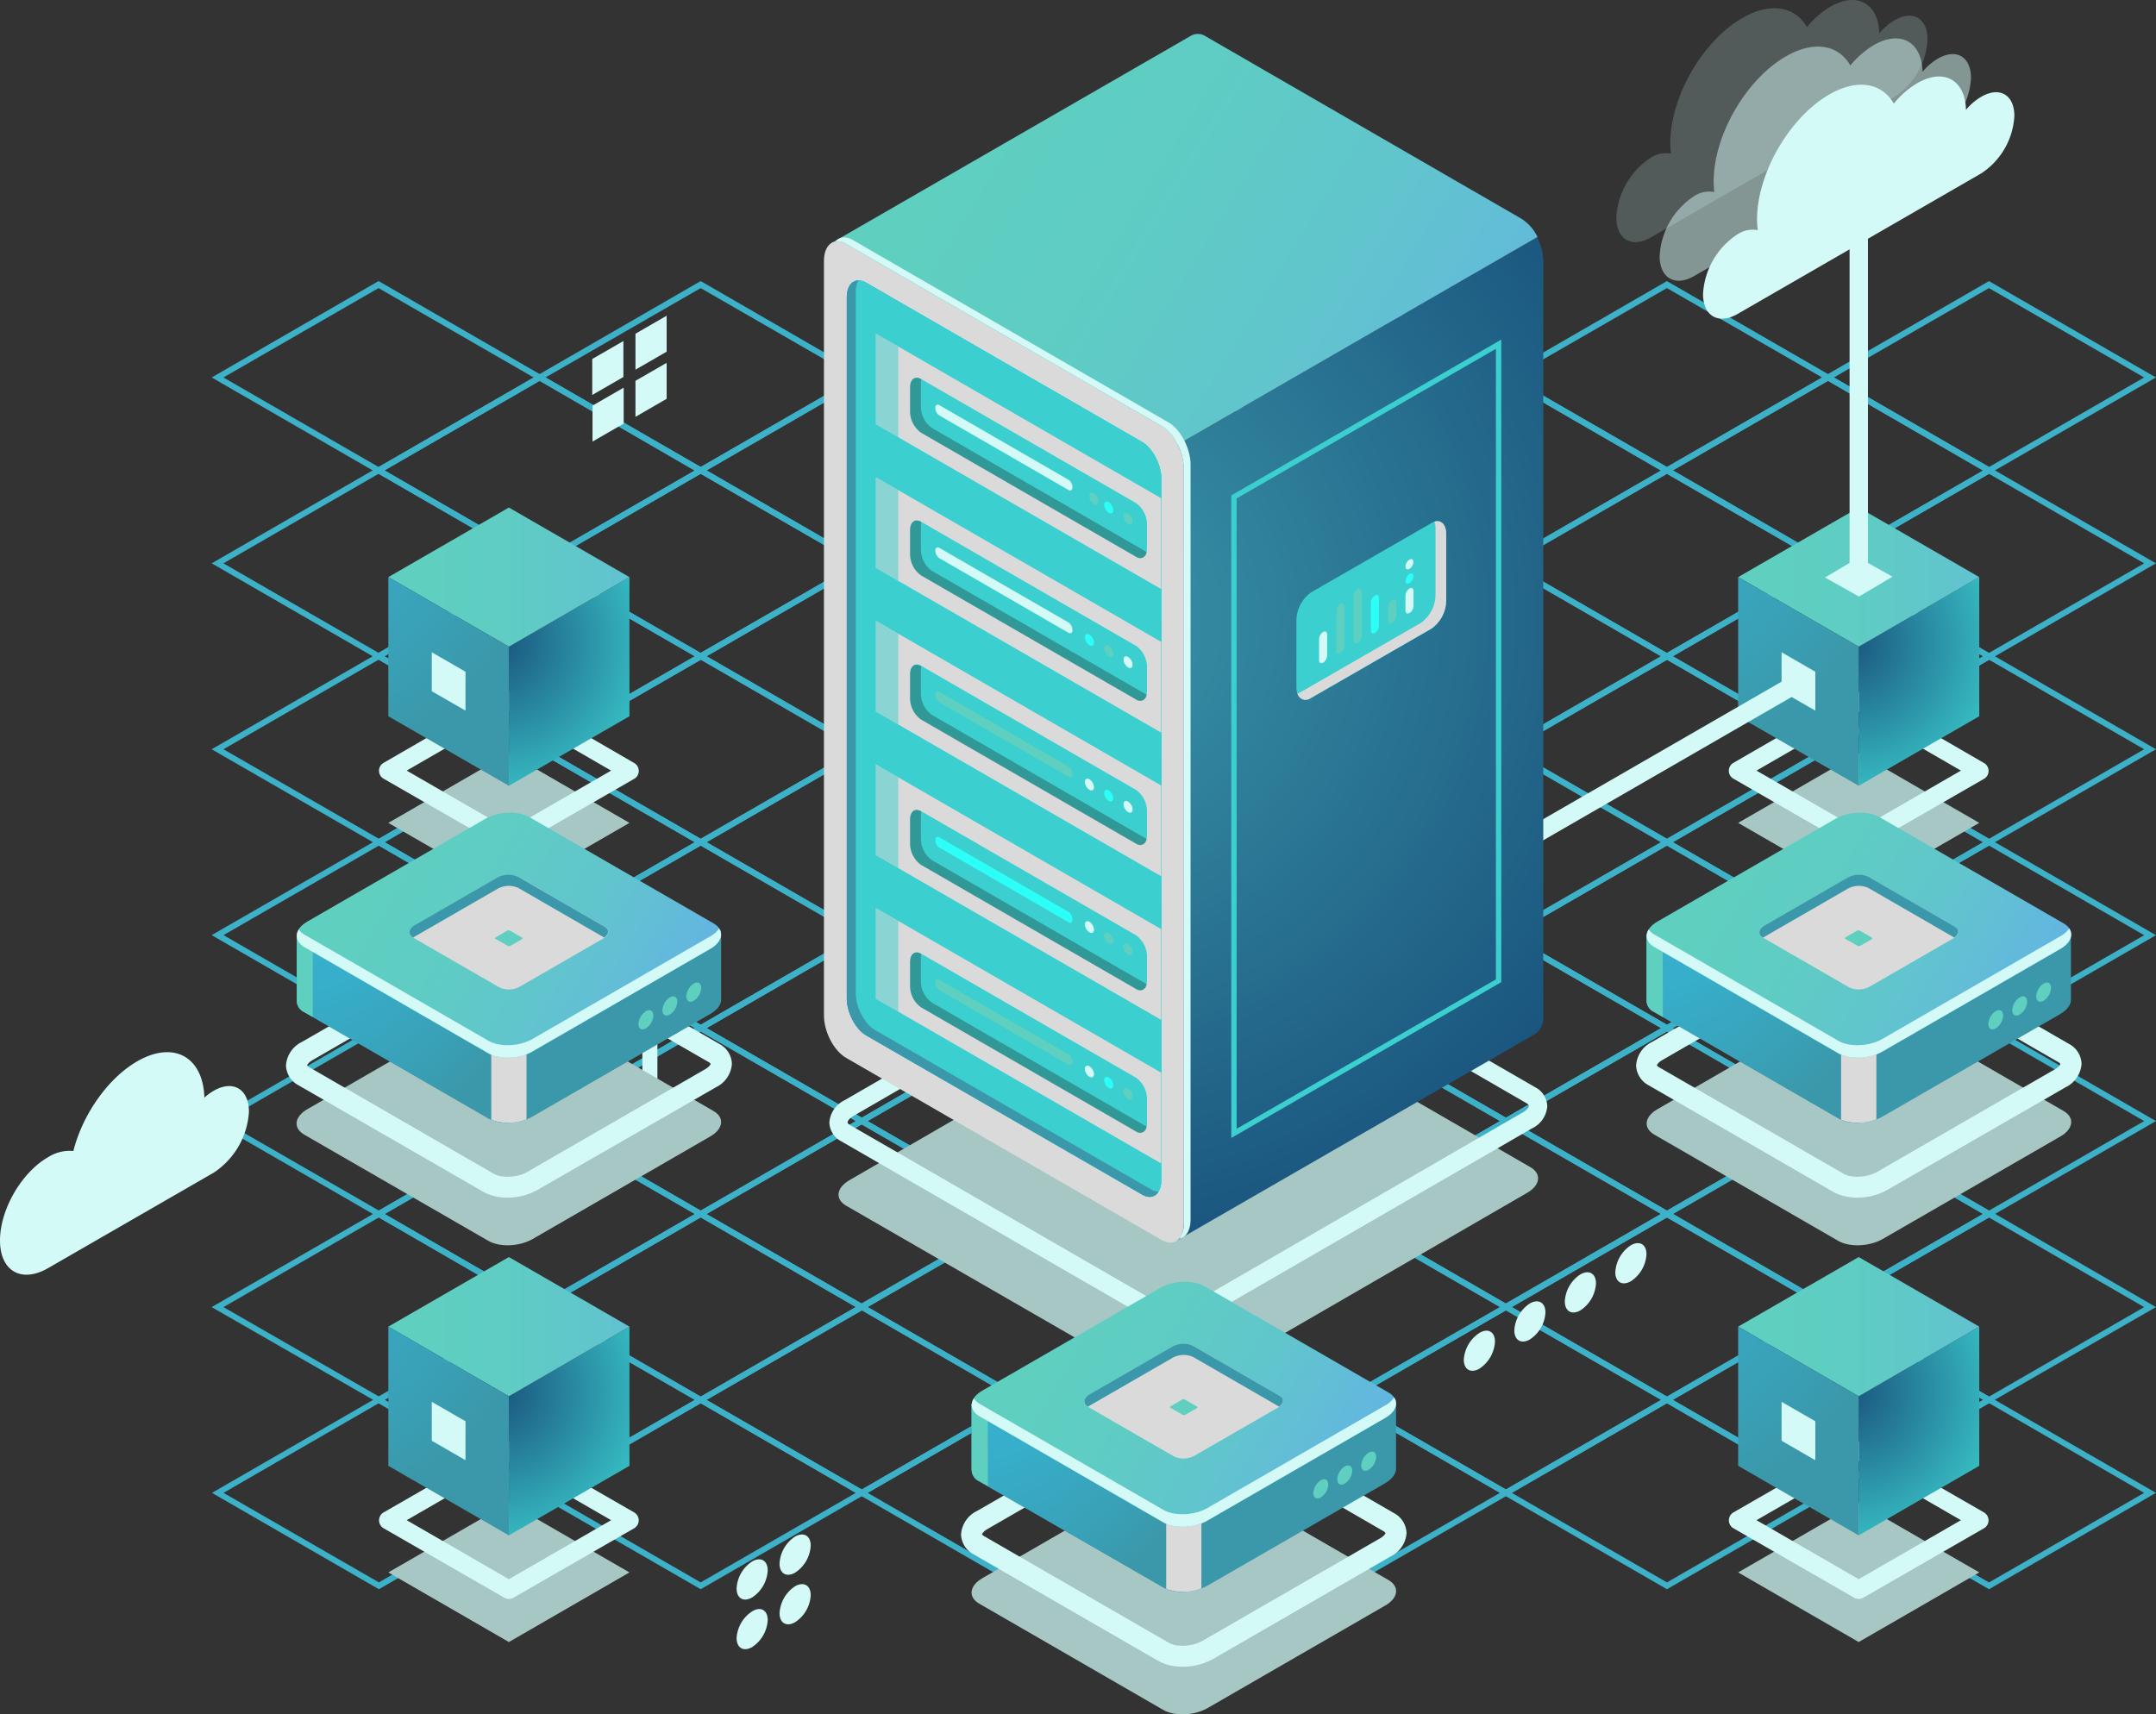<svg xmlns="http://www.w3.org/2000/svg" xmlns:xlink="http://www.w3.org/1999/xlink" viewBox="0 0 404.01 321.34"><rect x="0" y="0" width="404.01" height="321.34" fill="#333333" stroke="none"/><defs><style>.cls-1{fill:#3cb1c8;}.cls-2,.cls-3,.cls-4{fill:#d4faf7;}.cls-3{opacity:0.2;}.cls-27,.cls-4{opacity:0.5;}.cls-5{fill:#a7c7c5;}.cls-6{fill:url(#Áåçûìÿííûé_ãðàäèåíò_14);}.cls-7{fill:url(#Áåçûìÿííûé_ãðàäèåíò_9);}.cls-8{fill:url(#Áåçûìÿííûé_ãðàäèåíò_2);}.cls-9{fill:url(#Áåçûìÿííûé_ãðàäèåíò_14-2);}.cls-10{fill:url(#Áåçûìÿííûé_ãðàäèåíò_9-2);}.cls-11{fill:url(#Áåçûìÿííûé_ãðàäèåíò_2-2);}.cls-12{fill:url(#Áåçûìÿííûé_ãðàäèåíò_14-3);}.cls-13{fill:url(#Áåçûìÿííûé_ãðàäèåíò_9-3);}.cls-14{fill:url(#Áåçûìÿííûé_ãðàäèåíò_2-3);}.cls-15{fill:url(#Áåçûìÿííûé_ãðàäèåíò_14-4);}.cls-16{fill:url(#Áåçûìÿííûé_ãðàäèåíò_9-4);}.cls-17{fill:url(#Áåçûìÿííûé_ãðàäèåíò_2-4);}.cls-18{fill:url(#Áåçûìÿííûé_ãðàäèåíò_12);}.cls-19{fill:url(#Áåçûìÿííûé_ãðàäèåíò_9-5);}.cls-20{fill:#dadada;}.cls-21{fill:url(#Áåçûìÿííûé_ãðàäèåíò_5);}.cls-22,.cls-27{fill:#3ccfcf;}.cls-23{fill:#3b98aa;}.cls-24{fill:#181818;opacity:0.3;}.cls-25{fill:#5fd0bf;}.cls-26{fill:#2cfff8;}.cls-28{fill:url(#Áåçûìÿííûé_ãðàäèåíò_2-5);}.cls-29{fill:url(#Áåçûìÿííûé_ãðàäèåíò_3);}.cls-30{fill:url(#Áåçûìÿííûé_ãðàäèåíò_2-6);}.cls-31{fill:url(#Áåçûìÿííûé_ãðàäèåíò_3-2);}.cls-32{fill:url(#Áåçûìÿííûé_ãðàäèåíò_2-7);}.cls-33{fill:url(#Áåçûìÿííûé_ãðàäèåíò_3-3);}</style><radialGradient id="Áåçûìÿííûé_ãðàäèåíò_14" cx="93.22" cy="260.88" r="33.67" gradientUnits="userSpaceOnUse"><stop offset="0" stop-color="#1a547e"/><stop offset="1" stop-color="#3ccfcf"/></radialGradient><linearGradient id="Áåçûìÿííûé_ãðàäèåíò_9" x1="72.77" y1="248.66" x2="132.35" y2="248.66" gradientUnits="userSpaceOnUse"><stop offset="0" stop-color="#5fd0bf"/><stop offset="0.36" stop-color="#5fcdc3"/><stop offset="0.69" stop-color="#61c4ce"/><stop offset="1" stop-color="#63b6e0"/></linearGradient><radialGradient id="Áåçûìÿííûé_ãðàäèåíò_2" cx="44.82" cy="226.04" r="60.86" gradientUnits="userSpaceOnUse"><stop offset="0" stop-color="#36b2d1"/><stop offset="0.31" stop-color="#37aeca"/><stop offset="0.75" stop-color="#39a1b8"/><stop offset="1" stop-color="#3b98aa"/></radialGradient><radialGradient id="Áåçûìÿííûé_ãðàäèåíò_14-2" cx="346.17" cy="120.39" r="33.67" xlink:href="#Áåçûìÿííûé_ãðàäèåíò_14"/><linearGradient id="Áåçûìÿííûé_ãðàäèåíò_9-2" x1="325.71" y1="108.17" x2="385.29" y2="108.17" xlink:href="#Áåçûìÿííûé_ãðàäèåíò_9"/><radialGradient id="Áåçûìÿííûé_ãðàäèåíò_2-2" cx="297.76" cy="85.54" r="60.86" xlink:href="#Áåçûìÿííûé_ãðàäèåíò_2"/><radialGradient id="Áåçûìÿííûé_ãðàäèåíò_14-3" cx="346.17" cy="260.88" r="33.67" xlink:href="#Áåçûìÿííûé_ãðàäèåíò_14"/><linearGradient id="Áåçûìÿííûé_ãðàäèåíò_9-3" x1="325.71" y1="248.66" x2="385.29" y2="248.66" xlink:href="#Áåçûìÿííûé_ãðàäèåíò_9"/><radialGradient id="Áåçûìÿííûé_ãðàäèåíò_2-3" cx="297.76" cy="226.04" r="60.86" xlink:href="#Áåçûìÿííûé_ãðàäèåíò_2"/><radialGradient id="Áåçûìÿííûé_ãðàäèåíò_14-4" cx="93.22" cy="120.39" r="33.67" xlink:href="#Áåçûìÿííûé_ãðàäèåíò_14"/><linearGradient id="Áåçûìÿííûé_ãðàäèåíò_9-4" x1="72.77" y1="108.17" x2="132.35" y2="108.17" xlink:href="#Áåçûìÿííûé_ãðàäèåíò_9"/><radialGradient id="Áåçûìÿííûé_ãðàäèåíò_2-4" cx="44.82" cy="85.54" r="60.86" xlink:href="#Áåçûìÿííûé_ãðàäèåíò_2"/><radialGradient id="Áåçûìÿííûé_ãðàäèåíò_12" cx="197.74" cy="116" r="121.15" gradientUnits="userSpaceOnUse"><stop offset="0" stop-color="#3b98aa"/><stop offset="1" stop-color="#1a547e"/></radialGradient><linearGradient id="Áåçûìÿííûé_ãðàäèåíò_9-5" x1="159.64" y1="30.06" x2="272.6" y2="98.88" xlink:href="#Áåçûìÿííûé_ãðàäèåíò_9"/><linearGradient id="Áåçûìÿííûé_ãðàäèåíò_5" x1="-143.07" y1="1279.98" x2="-76.68" y2="1264.94" gradientTransform="matrix(0.87, 0.5, 0, 1.15, 280.26, -1276.74)" gradientUnits="userSpaceOnUse"><stop offset="0" stop-color="#1995bb"/><stop offset="1" stop-color="#07fafa"/></linearGradient><radialGradient id="Áåçûìÿííûé_ãðàäèåíò_2-5" cx="184.25" cy="259.7" r="43.62" xlink:href="#Áåçûìÿííûé_ãðàäèåíò_2"/><linearGradient id="Áåçûìÿííûé_ãðàäèåíò_3" x1="192.48" y1="245.71" x2="260.81" y2="286.45" gradientUnits="userSpaceOnUse"><stop offset="0" stop-color="#5fd0bf"/><stop offset="0.3" stop-color="#5fcdc3"/><stop offset="0.58" stop-color="#61c4ce"/><stop offset="0.84" stop-color="#63b6e0"/></linearGradient><radialGradient id="Áåçûìÿííûé_ãðàäèåíò_2-6" cx="310.72" cy="171.78" r="43.62" xlink:href="#Áåçûìÿííûé_ãðàäèåíò_2"/><linearGradient id="Áåçûìÿííûé_ãðàäèåíò_3-2" x1="318.96" y1="157.79" x2="387.29" y2="198.53" xlink:href="#Áåçûìÿííûé_ãðàäèåíò_3"/><radialGradient id="Áåçûìÿííûé_ãðàäèåíò_2-7" cx="57.78" cy="171.78" r="43.62" xlink:href="#Áåçûìÿííûé_ãðàäèåíò_2"/><linearGradient id="Áåçûìÿííûé_ãðàäèåíò_3-3" x1="66.02" y1="157.79" x2="134.35" y2="198.53" xlink:href="#Áåçûìÿííûé_ãðàäèåíò_3"/></defs><title>Asset 1</title><g id="Layer_2" data-name="Layer 2"><g id="Ñëîé_1" data-name="Ñëîé 1"><path class="cls-1" d="M372.72,88.81,341.43,70.75l31.28-18.06.28.16,31,17.9ZM343.65,70.75l29.07,16.78,29.06-16.78L372.71,54Z"/><path class="cls-1" d="M312.36,88.81,281.08,70.75l31.28-18.06,31.29,18.06ZM283.29,70.75l29.07,16.78,29.07-16.78L312.36,54Z"/><path class="cls-1" d="M342.54,106.23l-.28-.16-31-17.9,31.29-18.06,31.28,18.06ZM313.47,88.17,342.54,105l29.07-16.78L342.54,71.39Z"/><path class="cls-1" d="M372.72,123.66l-.28-.16-31-17.91,31.29-18.06.27.16,31,17.9Zm-29.07-18.07,29.07,16.79,29.07-16.79L372.72,88.81Z"/><path class="cls-1" d="M252,88.81l-.28-.16-31-17.9L252,52.69l.27.16,31,17.9ZM222.94,70.75,252,87.53l29.07-16.78L252,54Z"/><path class="cls-1" d="M282.18,106.23,250.9,88.17l31.28-18.06,31.29,18.06ZM253.11,88.17,282.18,105l29.07-16.78L282.18,71.39Z"/><path class="cls-1" d="M312.36,123.66l-.27-.16-31-17.91,31.28-18.06.28.16,31,17.9Zm-29.07-18.07,29.07,16.79,29.07-16.79L312.36,88.81Z"/><path class="cls-1" d="M342.54,141.08l-.28-.16-31-17.9L342.54,105l.27.16,31,17.91ZM313.47,123l29.07,16.78L371.61,123l-29.07-16.79Z"/><path class="cls-1" d="M372.72,158.5l-.28-.16-31-17.9,31.29-18.06L404,140.44Zm-29.07-18.06,29.07,16.78,29.07-16.78-29.07-16.78Z"/><path class="cls-1" d="M191.65,88.81l-.27-.16-31-17.9,31.28-18.07.28.16,31,17.91ZM162.58,70.75l29.07,16.78,29.07-16.78L191.65,54Z"/><path class="cls-1" d="M221.83,106.23l-.28-.16-31-17.9,31.28-18.06.28.16,31,17.9ZM192.76,88.17,221.83,105,250.9,88.17,221.83,71.39Z"/><path class="cls-1" d="M252,123.66l-.28-.16-31-17.91L252,87.53l31.28,18.06Zm-29.07-18.07L252,122.38l29.07-16.79L252,88.81Z"/><path class="cls-1" d="M282.19,141.08,250.9,123,282.18,105l.28.16,31,17.91ZM253.12,123l29.07,16.78L311.25,123l-29.07-16.79Z"/><path class="cls-1" d="M312.36,158.5l-.27-.16-31-17.9,31.28-18.06.28.16,31,17.9Zm-29.07-18.06,29.07,16.78,29.07-16.78-29.07-16.78Z"/><path class="cls-1" d="M342.54,175.92l-.28-.16-31-17.9,31.28-18.06.28.16,31,17.9Zm-29.07-18.06,29.07,16.79,29.07-16.79-29.07-16.78Z"/><path class="cls-1" d="M372.72,193.35l-.28-.16-31-17.9,31.29-18.07.27.16,31,17.91Zm-29.07-18.06,29.07,16.78,29.07-16.78L372.72,158.5Z"/><path class="cls-1" d="M131.3,88.81l-.28-.16-31-17.9L131.3,52.68l.27.16,31,17.91ZM102.23,70.75,131.3,87.53l29.07-16.78L131.3,54Z"/><path class="cls-1" d="M161.48,106.23,130.19,88.17l31.29-18.06.27.16,31,17.9ZM132.41,88.17,161.48,105l29.07-16.78L161.48,71.39Z"/><path class="cls-1" d="M191.65,123.66l-.27-.16-31-17.91,31.28-18.06.28.16,31,17.9Zm-29.07-18.07,29.07,16.79,29.07-16.79L191.65,88.81Z"/><path class="cls-1" d="M221.83,141.08l-.27-.16-31-17.9L221.83,105l.28.16,31,17.91ZM192.76,123l29.07,16.78L250.9,123l-29.07-16.79Z"/><path class="cls-1" d="M252,158.5l-31.29-18.06L252,122.38l31.28,18.06Zm-29.07-18.06L252,157.22l29.07-16.78L252,123.66Z"/><path class="cls-1" d="M282.19,175.92l-.28-.16-31-17.9,31.29-18.06.27.16,31,17.9Zm-29.07-18.06,29.07,16.78,29.07-16.78-29.07-16.78Z"/><path class="cls-1" d="M312.36,193.35l-31.28-18.07,31.28-18.06.28.16,31,17.91Zm-29.07-18.07,29.07,16.79,29.07-16.78L312.36,158.5Z"/><path class="cls-1" d="M342.54,210.77l-.27-.16-31-17.9,31.28-18.06.28.16,31,17.9Zm-29.07-18.06,29.07,16.78,29.07-16.78-29.07-16.79Z"/><path class="cls-1" d="M372.72,228.19l-.28-.16-31-17.9,31.29-18.06.27.16,31,17.9Zm-29.07-18.06,29.07,16.78,29.07-16.78-29.07-16.78Z"/><path class="cls-1" d="M70.94,88.81l-.27-.16-31-17.9L70.94,52.68l.28.16,31,17.91ZM41.87,70.75,70.94,87.53,100,70.75,70.94,54Z"/><path class="cls-1" d="M101.12,106.23l-.27-.16-31-17.9,31.28-18.06.28.16,31,17.9ZM72.05,88.17,101.12,105l29.07-16.78L101.12,71.39Z"/><path class="cls-1" d="M131.3,123.65l-.28-.16-31-17.9L131.3,87.53l31.28,18.06Zm-29.07-18.06,29.07,16.78,29.07-16.78L131.3,88.81Z"/><path class="cls-1" d="M161.48,141.08,130.19,123,161.48,105l.27.16,31,17.91ZM132.41,123l29.07,16.79L190.55,123l-29.07-16.79Z"/><path class="cls-1" d="M191.65,158.5l-.27-.16-31-17.9,31.28-18.06.28.16,31,17.9Zm-29.07-18.06,29.07,16.78,29.07-16.78-29.07-16.78Z"/><path class="cls-1" d="M221.83,175.92l-31.28-18.06,31.28-18.06,31.29,18.06Zm-29.07-18.06,29.07,16.78,29.07-16.78-29.07-16.78Z"/><path class="cls-1" d="M252,193.35l-.28-.16-31-17.91L252,157.22l.27.16,31,17.9Zm-29.07-18.07L252,192.07l29.07-16.79L252,158.5Z"/><path class="cls-1" d="M282.19,210.77l-.28-.16-31-17.9,31.29-18.07,31.28,18.07Zm-29.07-18.06,29.07,16.78,29.07-16.78-29.07-16.79Z"/><path class="cls-1" d="M312.36,228.19l-31.28-18.06,31.28-18.06.28.16,31,17.9Zm-29.07-18.06,29.07,16.78,29.07-16.78-29.07-16.78Z"/><path class="cls-1" d="M342.54,245.62l-.27-.16-31-17.91,31.28-18.06.28.16,31,17.9Zm-29.07-18.07,29.07,16.79,29.07-16.79-29.07-16.78Z"/><path class="cls-1" d="M372.72,263l-.28-.16-31-17.9,31.28-18.07.28.16L404,245ZM343.65,245l29.07,16.78L401.79,245l-29.07-16.79Z"/><path class="cls-1" d="M70.94,123.65l-.27-.16-31-17.9L70.94,87.53l.28.16,31,17.9ZM41.87,105.59l29.07,16.78L100,105.59,70.94,88.81Z"/><path class="cls-1" d="M101.12,141.08l-.27-.16L69.84,123,101.12,105l.28.16,31,17.9ZM72.05,123l29.07,16.79L130.19,123l-29.07-16.78Z"/><path class="cls-1" d="M131.3,158.5l-.28-.16-31-17.9,31.28-18.07,31.28,18.07Zm-29.07-18.06,29.07,16.78,29.07-16.78L131.3,123.65Z"/><path class="cls-1" d="M161.48,175.92l-.28-.16-31-17.9,31.29-18.06.27.16,31,17.9Zm-29.07-18.06,29.07,16.78,29.07-16.78-29.07-16.78Z"/><path class="cls-1" d="M191.66,193.35l-31.29-18.07,31.28-18.06,31.29,18.06Zm-29.07-18.07,29.07,16.79,29.06-16.79L191.65,158.5Z"/><path class="cls-1" d="M221.83,210.77l-31.28-18.06,31.28-18.07.28.16,31,17.91Zm-29.07-18.06,29.07,16.78,29.07-16.78-29.07-16.79Z"/><path class="cls-1" d="M252,228.19l-.28-.16-31-17.9L252,192.07l.28.16,31,17.9Zm-29.07-18.06L252,226.91l29.07-16.78L252,193.35Z"/><path class="cls-1" d="M282.19,245.62l-.28-.16-31-17.91,31.29-18.06,31.28,18.06Zm-29.07-18.07,29.07,16.79,29.07-16.79-29.07-16.78Z"/><path class="cls-1" d="M312.37,263l-.28-.16-31-17.9,31.28-18.07.28.16,31,17.91ZM283.3,245l29.07,16.78L341.44,245l-29.08-16.79Z"/><path class="cls-1" d="M342.54,280.46,311.26,262.4l31.28-18.06.28.16,31,17.9ZM313.47,262.4l29.07,16.78,29.07-16.78-29.07-16.78Z"/><path class="cls-1" d="M372.72,297.88l-.28-.16-31-17.9,31.28-18.06.28.16,31,17.9Zm-29.07-18.06,29.07,16.79,29.07-16.79L372.72,263Z"/><path class="cls-1" d="M71,158.5,39.66,140.44l31.28-18.07.28.17,31,17.9ZM41.88,140.44,71,157.22,100,140.44,70.94,123.65Z"/><path class="cls-1" d="M101.12,175.92l-.27-.16-31-17.9,31.28-18.06.28.16,31,17.9ZM72.05,157.86l29.07,16.78,29.07-16.78-29.07-16.78Z"/><path class="cls-1" d="M131.3,193.35l-.28-.16-31-17.91,31.28-18.06.28.16,31,17.9Zm-29.07-18.07,29.07,16.79,29.07-16.79L131.3,158.5Z"/><path class="cls-1" d="M161.48,210.77l-.28-.16-31-17.9,31.29-18.07,31.28,18.07Zm-29.07-18.06,29.07,16.78,29.07-16.78-29.07-16.79Z"/><path class="cls-1" d="M191.66,228.19l-31.29-18.06,31.29-18.06,31.28,18.06Zm-29.07-18.06,29.07,16.78,29.07-16.78-29.07-16.78Z"/><path class="cls-1" d="M221.83,245.62l-31.28-18.07,31.28-18.06.28.16,31,17.9Zm-29.07-18.07,29.07,16.79,29.07-16.79-29.07-16.78Z"/><path class="cls-1" d="M252,263l-.28-.16-31-17.9L252,226.91l.28.16,31,17.91ZM222.94,245,252,261.76,281.08,245,252,228.19Z"/><path class="cls-1" d="M282.19,280.46l-.28-.16-31-17.9,31.29-18.06.27.16,31,17.9ZM253.12,262.4l29.07,16.78,29.07-16.78-29.07-16.78Z"/><path class="cls-1" d="M312.37,297.88l-.28-.16-31-17.9,31.29-18.06,31.28,18.06ZM283.3,279.82l29.07,16.78,29.07-16.78L312.37,263Z"/><path class="cls-1" d="M71,193.35,39.66,175.28,71,157.22l.27.16,31,17.9ZM41.88,175.28,71,192.07,100,175.28,71,158.5Z"/><path class="cls-1" d="M101.12,210.77l-.27-.16-31-17.9,31.28-18.07.28.16,31,17.91ZM72.05,192.71l29.07,16.78,29.07-16.78-29.07-16.79Z"/><path class="cls-1" d="M131.3,228.19,131,228l-31-17.9,31.28-18.06.28.16,31,17.9Zm-29.07-18.06,29.07,16.78,29.07-16.78L131.3,193.35Z"/><path class="cls-1" d="M161.48,245.61l-31.29-18.06,31.29-18.06,31.28,18.06Zm-29.07-18.06,29.07,16.78,29.07-16.78-29.07-16.78Z"/><path class="cls-1" d="M191.66,263l-.28-.16-31-17.91,31.29-18.06L222.94,245ZM162.59,245l29.07,16.79L220.73,245l-29.07-16.79Z"/><path class="cls-1" d="M221.83,280.46,190.55,262.4l31.28-18.06.28.16,31,17.9ZM192.76,262.4l29.07,16.78L250.9,262.4l-29.07-16.78Z"/><path class="cls-1" d="M252,297.88l-.27-.16-31-17.9L252,261.76l.28.16,31,17.9Zm-29.07-18.06L252,296.6l29.07-16.78L252,263Z"/><path class="cls-1" d="M71,228.19l-.28-.16-31-17.9L71,192.07l.27.16,31,17.9ZM41.88,210.13,71,226.91,100,210.13,71,193.35Z"/><path class="cls-1" d="M101.13,245.61,69.84,227.55l31.28-18.06.28.16,31,17.9ZM72.06,227.55l29.07,16.78,29.06-16.78-29.07-16.78Z"/><path class="cls-1" d="M131.3,263l-.27-.16L100,245l31.28-18.06L162.59,245ZM102.23,245l29.07,16.79L160.37,245,131.3,228.19Z"/><path class="cls-1" d="M161.48,280.46,130.2,262.4l31.28-18.07.28.17,31,17.9ZM132.41,262.4l29.07,16.78,29.07-16.78-29.07-16.79Z"/><path class="cls-1" d="M191.66,297.88l-.28-.16-31-17.9,31.29-18.06,31.28,18.06Zm-29.07-18.06,29.07,16.78,29.07-16.78L191.66,263Z"/><path class="cls-1" d="M71,263l-.28-.16L39.66,245,71,226.91,102.23,245ZM41.88,245,71,261.76,100,245,71,228.19Z"/><path class="cls-1" d="M101.13,280.46l-.28-.16-31-17.9,31.29-18.07.27.17,31,17.9ZM72.06,262.4l29.07,16.78L130.2,262.4l-29.07-16.79Z"/><path class="cls-1" d="M131.3,297.88,100,279.82l31.28-18.06,31.29,18.06Zm-29.07-18.06L131.3,296.6l29.07-16.78L131.3,263Z"/><path class="cls-1" d="M71,297.88l-.28-.16-31-17.9L71,261.76l.28.16,31,17.9ZM41.88,279.82,71,296.6,100,279.82,71,263Z"/><path class="cls-2" d="M40,204.48a10.45,10.45,0,0,0-1.7,1.25c-.24-7.67-5.78-10.73-12.6-6.79-5.55,3.21-10.26,10.07-11.95,16.8A7.55,7.55,0,0,0,9,216.91c-5,2.87-9,9.85-9,15.59s4,8.07,9,5.2l31-17.87a14.71,14.71,0,0,0,6.65-11.51C46.61,204.08,43.63,202.36,40,204.48Z"/><path class="cls-2" d="M280.14,251.48a6.47,6.47,0,0,1-2.92,5.06c-1.61.93-2.92.17-2.92-1.69a6.45,6.45,0,0,1,2.92-5C278.83,248.87,280.14,249.62,280.14,251.48Z"/><path class="cls-2" d="M289.6,246a6.44,6.44,0,0,1-2.92,5.06c-1.61.93-2.91.17-2.91-1.69a6.47,6.47,0,0,1,2.91-5.06C288.3,243.4,289.6,244.16,289.6,246Z"/><path class="cls-2" d="M299.07,240.56a6.45,6.45,0,0,1-2.92,5.05c-1.62.93-2.92.18-2.92-1.68a6.44,6.44,0,0,1,2.92-5.06C297.76,237.94,299.07,238.7,299.07,240.56Z"/><path class="cls-2" d="M308.53,235.09a6.45,6.45,0,0,1-2.92,5.06c-1.61.93-2.92.18-2.92-1.68a6.45,6.45,0,0,1,2.92-5.06C307.22,232.48,308.53,233.23,308.53,235.09Z"/><path class="cls-2" d="M143.86,303.66a6.44,6.44,0,0,1-2.92,5.06c-1.61.93-2.91.17-2.91-1.69a6.44,6.44,0,0,1,2.91-5C142.56,301.05,143.86,301.8,143.86,303.66Z"/><path class="cls-2" d="M151.92,299a6.47,6.47,0,0,1-2.92,5.06c-1.61.93-2.92.17-2.92-1.69a6.45,6.45,0,0,1,2.92-5.05C150.61,296.4,151.92,297.15,151.92,299Z"/><path class="cls-2" d="M143.86,294.36a6.43,6.43,0,0,1-2.92,5.06c-1.61.93-2.91.18-2.91-1.69a6.44,6.44,0,0,1,2.91-5.05C142.56,291.75,143.86,292.5,143.86,294.36Z"/><path class="cls-2" d="M151.92,289.71a6.45,6.45,0,0,1-2.92,5.06c-1.61.93-2.92.18-2.92-1.68A6.45,6.45,0,0,1,149,288C150.61,287.1,151.92,287.85,151.92,289.71Z"/><polygon class="cls-2" points="116.82 70.66 110.98 74.03 110.98 67.29 116.82 63.92 116.82 70.66"/><polygon class="cls-2" points="124.92 65.92 119.08 69.29 119.08 62.55 124.92 59.18 124.92 65.92"/><polygon class="cls-2" points="116.87 79.4 111.03 82.77 111.03 76.03 116.87 72.66 116.87 79.4"/><polygon class="cls-2" points="124.92 74.75 119.08 78.13 119.08 71.38 124.92 68.01 124.92 74.75"/><path class="cls-3" d="M355,3.8a11.21,11.21,0,0,0-2.85,2.45C352,.63,348-1.62,343,1.25a16.6,16.6,0,0,0-4.4,3.83c-2.21-3.87-6.79-4.76-12.1-1.7C319,7.69,313,18.18,313,26.8a16.15,16.15,0,0,0,.14,2,5.07,5.07,0,0,0-3.79.76,14.3,14.3,0,0,0-6.47,11.2c0,4.13,2.9,5.8,6.47,3.74L355,18.16A13.73,13.73,0,0,0,361.2,7.39C361.2,3.42,358.42,1.81,355,3.8Z"/><path class="cls-4" d="M363.12,11a10.88,10.88,0,0,0-2.85,2.45c-.14-5.63-4.17-7.87-9.14-5a16.56,16.56,0,0,0-4.39,3.83c-2.21-3.87-6.79-4.77-12.1-1.7-7.47,4.31-13.52,14.8-13.52,23.42a16,16,0,0,0,.13,2,5.13,5.13,0,0,0-3.79.77A14.29,14.29,0,0,0,311,48c0,4.13,2.89,5.8,6.46,3.74l45.66-26.36a13.76,13.76,0,0,0,6.22-10.77C369.34,10.59,366.55,9,363.12,11Z"/><path class="cls-2" d="M371.26,18.14a11.08,11.08,0,0,0-2.86,2.45c-.13-5.63-4.16-7.87-9.13-5a16.38,16.38,0,0,0-4.39,3.83c-2.22-3.87-6.8-4.77-12.11-1.7-7.47,4.31-13.52,14.8-13.52,23.42a16,16,0,0,0,.14,2,5.13,5.13,0,0,0-3.79.77,14.3,14.3,0,0,0-6.47,11.2c0,4.13,2.9,5.8,6.47,3.74L371.26,32.5a13.77,13.77,0,0,0,6.21-10.77C377.47,17.76,374.69,16.15,371.26,18.14Z"/><path class="cls-2" d="M106.12,219.49a1.48,1.48,0,0,1-.71-.19,1.42,1.42,0,0,1-.7-1.22V200a1.41,1.41,0,0,1,.7-1.22l15.67-9.05a1.42,1.42,0,0,1,1.41,0,1.4,1.4,0,0,1,.7,1.22V209a1.39,1.39,0,0,1-.7,1.22l-15.67,9.05A1.44,1.44,0,0,1,106.12,219.49Zm1.41-18.69v14.83l12.84-7.41V193.39ZM121.78,209h0Z"/><polygon class="cls-5" points="95.36 307.78 72.77 294.73 95.36 281.69 117.95 294.73 95.36 307.78"/><path class="cls-2" d="M95.36,299.7a1.76,1.76,0,0,1-.86-.23l-22.59-13a1.72,1.72,0,0,1,0-3l22.59-13a1.71,1.71,0,0,1,1.72,0l22.59,13a1.72,1.72,0,0,1,0,3l-22.59,13A1.76,1.76,0,0,1,95.36,299.7ZM76.21,284.94,95.36,296l19.16-11.06L95.36,273.88Z"/><polygon class="cls-6" points="117.95 274.75 95.36 287.79 95.36 261.71 117.95 248.66 117.95 274.75"/><polygon class="cls-7" points="95.36 261.71 72.77 248.66 95.36 235.62 117.95 248.66 95.36 261.71"/><polygon class="cls-8" points="95.36 287.79 72.77 274.75 72.77 248.66 95.36 261.71 95.36 287.79"/><polygon class="cls-2" points="87.23 273.7 80.91 270.05 80.91 262.76 87.23 266.4 87.23 273.7"/><polygon class="cls-5" points="348.3 167.28 325.71 154.24 348.3 141.19 370.89 154.24 348.3 167.28"/><path class="cls-2" d="M348.3,159.2a1.68,1.68,0,0,1-.86-.23l-22.59-13a1.71,1.71,0,0,1,0-3l22.59-13.05a1.76,1.76,0,0,1,1.72,0L371.75,143a1.71,1.71,0,0,1,0,3l-22.59,13A1.63,1.63,0,0,1,348.3,159.2Zm-19.15-14.76L348.3,155.5l19.16-11.06L348.3,133.38Z"/><polygon class="cls-9" points="370.89 134.25 348.3 147.29 348.3 121.21 370.89 108.17 370.89 134.25"/><polygon class="cls-10" points="348.3 121.21 325.71 108.17 348.3 95.13 370.89 108.17 348.3 121.21"/><polygon class="cls-11" points="348.3 147.29 325.71 134.25 325.71 108.17 348.3 121.21 348.3 147.29"/><polygon class="cls-2" points="340.17 133.2 333.85 129.56 333.85 122.26 340.17 125.91 340.17 133.2"/><polygon class="cls-2" points="341.99 108.24 348.26 104.52 354.62 108.09 348.35 111.82 341.99 108.24"/><polygon class="cls-5" points="348.3 307.78 325.71 294.73 348.3 281.69 370.89 294.73 348.3 307.78"/><path class="cls-2" d="M348.3,299.7a1.79,1.79,0,0,1-.86-.23l-22.59-13a1.72,1.72,0,0,1,0-3l22.59-13a1.71,1.71,0,0,1,1.72,0l22.59,13a1.72,1.72,0,0,1,0,3l-22.59,13A1.73,1.73,0,0,1,348.3,299.7Zm-19.15-14.76L348.3,296l19.16-11.06L348.3,273.88Z"/><polygon class="cls-12" points="370.89 274.75 348.3 287.79 348.3 261.71 370.89 248.66 370.89 274.75"/><polygon class="cls-13" points="348.3 261.71 325.71 248.66 348.3 235.62 370.89 248.66 348.3 261.71"/><polygon class="cls-14" points="348.3 287.79 325.71 274.75 325.71 248.66 348.3 261.71 348.3 287.79"/><polygon class="cls-2" points="340.17 273.7 333.85 270.05 333.85 262.76 340.17 266.4 340.17 273.7"/><polygon class="cls-5" points="95.36 167.28 72.77 154.24 95.36 141.19 117.95 154.24 95.36 167.28"/><path class="cls-2" d="M95.36,159.2a1.66,1.66,0,0,1-.86-.23l-22.59-13a1.71,1.71,0,0,1,0-3L94.5,129.91a1.76,1.76,0,0,1,1.72,0L118.81,143a1.71,1.71,0,0,1,0,3L96.22,159A1.66,1.66,0,0,1,95.36,159.2ZM76.21,144.44,95.36,155.5l19.16-11.06L95.36,133.38Z"/><polygon class="cls-15" points="117.95 134.25 95.36 147.29 95.36 121.21 117.95 108.17 117.95 134.25"/><polygon class="cls-16" points="95.36 121.21 72.77 108.17 95.36 95.13 117.95 108.17 95.36 121.21"/><polygon class="cls-17" points="95.36 147.29 72.77 134.25 72.77 108.17 95.36 121.21 95.36 147.29"/><polygon class="cls-2" points="87.23 133.2 80.91 129.56 80.91 122.26 87.23 125.91 87.23 133.2"/><rect class="cls-2" x="265.91" y="145.34" width="75.86" height="3.43" transform="translate(-32.82 171.57) rotate(-29.99)"/><path class="cls-5" d="M216.5,259.4,158.57,226c-2.13-1.22-1.86-3.36.59-4.78l61.41-35.54c2.45-1.42,6.16-1.57,8.28-.35l57.94,33.45c2.12,1.23,1.85,3.37-.6,4.79l-61.41,35.54C222.33,260.48,218.62,260.63,216.5,259.4Z"/><path class="cls-2" d="M220.11,248.41a9,9,0,0,1-4.47-1l-57.93-33.45a4.16,4.16,0,0,1-2.3-3.56,5.06,5.06,0,0,1,2.89-4.19l61.41-35.55c3-1.71,7.36-1.86,10-.34l57.93,33.45a4.16,4.16,0,0,1,2.3,3.56,5,5,0,0,1-2.89,4.19L225.65,247A11.39,11.39,0,0,1,220.11,248.41Zm-2.75-4c1.59.92,4.66.76,6.57-.35l61.4-35.54c.86-.5,1.17-1,1.17-1.22s-.18-.36-.57-.59L228,173.24c-1.59-.92-4.66-.75-6.57.35L160,209.13c-.86.5-1.17,1-1.17,1.22s.18.36.57.59Z"/><path class="cls-18" d="M220.68,83.34s-31.81,3-51,4.5l50.81,144.71,67.21-38.76,0,0,.12-.07h0a3.74,3.74,0,0,0,1.37-3.32V48.93a10.21,10.21,0,0,0-1.16-4.51Z"/><path class="cls-19" d="M285.1,41,226,6.85a2.68,2.68,0,0,0-2.69-.23h0L155.82,45.55,159,57.32l16.92,48.18,3.19,1.84,109-62.93A8.35,8.35,0,0,0,285.1,41Z"/><path class="cls-20" d="M217.67,232.42l-59.11-34.13c-2.3-1.32-4.16-4.88-4.16-7.95V48.9c0-3.07,1.86-4.48,4.16-3.15l59.11,34.13c2.3,1.32,4.16,4.88,4.16,8V229.27C221.83,232.34,220,233.75,217.67,232.42Z"/><path class="cls-2" d="M218.94,79.16,159.83,45c-1.33-.77-2.51-.62-3.27.24a3.09,3.09,0,0,1,2,.47l59.11,34.13c2.3,1.32,4.16,4.88,4.16,8V229.27a4.3,4.3,0,0,1-.89,2.91c1.29-.2,2.16-1.52,2.16-3.62V87.12C223.1,84.05,221.24,80.49,218.94,79.16Z"/><path class="cls-21" d="M214,223.9l-51.67-29.83c-2-1.16-3.64-4.27-3.64-6.95V55.76c0-2.68,1.63-3.91,3.64-2.75L214,82.84c2,1.16,3.64,4.27,3.64,7V221.15C217.59,223.83,216,225.07,214,223.9Z"/><path class="cls-21" d="M214,223.9l-51.67-29.83c-2-1.16-3.64-4.27-3.64-6.95V55.76c0-2.68,1.63-3.91,3.64-2.75L214,82.84c2,1.16,3.64,4.27,3.64,7V221.15C217.59,223.83,216,225.07,214,223.9Z"/><path class="cls-22" d="M214,223.9l-51.67-29.83c-2-1.16-3.64-4.27-3.64-6.95V55.76c0-2.68,1.63-3.91,3.64-2.75L214,82.84c2,1.16,3.64,4.27,3.64,7V221.15C217.59,223.83,216,225.07,214,223.9Z"/><path class="cls-23" d="M215.64,222.91,164,193.08c-2-1.16-3.64-4.27-3.64-7V54.76a4.19,4.19,0,0,1,.52-2.19c-1.3,0-2.21,1.18-2.21,3.19V187.12c0,2.68,1.63,5.79,3.64,6.95L214,223.9c1.33.77,2.48.49,3.12-.55A3.05,3.05,0,0,1,215.64,222.91Z"/><path class="cls-22" d="M214,163.59l-19.2-11.08-30.63,17.68,53.47,30.87V170.55C217.59,167.87,216,164.75,214,163.59Z"/><path class="cls-22" d="M214,136.68l-19.2-11.09-30.63,17.68,53.47,30.88V143.63C217.59,141,216,137.84,214,136.68Z"/><path class="cls-22" d="M214,109.76l-19.2-11.09-30.63,17.68,53.47,30.88V116.71C217.59,114,216,110.92,214,109.76Z"/><path class="cls-22" d="M214,82.84l-19.2-11.09L164.12,89.44l53.47,30.87V89.79C217.59,87.11,216,84,214,82.84Z"/><path class="cls-22" d="M214,82.84,171.43,58.29l-7.31,4.23,53.47,30.87v-3.6C217.59,87.11,216,84,214,82.84Z"/><polygon class="cls-20" points="217.59 93.39 164.12 62.52 164.12 79.53 217.59 110.41 217.59 93.39"/><polygon class="cls-20" points="217.59 120.31 164.12 89.44 164.12 106.45 217.59 137.32 217.59 120.31"/><polygon class="cls-20" points="217.59 147.23 164.12 116.35 164.12 133.37 217.59 164.24 217.59 147.23"/><polygon class="cls-20" points="217.59 174.15 164.12 143.27 164.12 160.29 217.59 191.16 217.59 174.15"/><polygon class="cls-20" points="217.59 201.06 164.12 170.19 164.12 187.2 217.59 218.08 217.59 201.06"/><path class="cls-22" d="M212.87,104.34,172.6,81.09a4.93,4.93,0,0,1-2.06-3.94V72.6c0-1.52.92-2.22,2.06-1.56l40.27,23.25a4.93,4.93,0,0,1,2.06,3.94v4.56C214.93,104.3,214,105,212.87,104.34Z"/><path class="cls-24" d="M174.63,80.22a4.93,4.93,0,0,1-2.06-3.94V71.72a2.63,2.63,0,0,1,.08-.65l-.05,0c-1.14-.66-2.06,0-2.06,1.56v4.55a4.93,4.93,0,0,0,2.06,3.94l40.27,23.25a1.24,1.24,0,0,0,2-.9Z"/><path class="cls-2" d="M200.23,91.85,176,77.86a1.74,1.74,0,0,1-.73-1.38h0c0-.54.33-.78.73-.55l24.23,14a1.74,1.74,0,0,1,.73,1.39h0C201,91.84,200.63,92.08,200.23,91.85Z"/><path class="cls-22" d="M212.87,131.09,172.6,107.84a4.93,4.93,0,0,1-2.06-3.93V99.35c0-1.52.92-2.21,2.06-1.56l40.27,23.26a4.9,4.9,0,0,1,2.06,3.93v4.56C214.93,131.05,214,131.75,212.87,131.09Z"/><path class="cls-24" d="M174.63,107a4.93,4.93,0,0,1-2.06-3.94V98.48a2.65,2.65,0,0,1,.08-.66l-.05,0c-1.14-.65-2.06,0-2.06,1.56v4.56a4.93,4.93,0,0,0,2.06,3.93l40.27,23.25a1.24,1.24,0,0,0,2-.9Z"/><path class="cls-2" d="M200.23,118.61l-24.23-14a1.74,1.74,0,0,1-.73-1.38h0c0-.54.33-.78.73-.55l24.23,14a1.74,1.74,0,0,1,.73,1.39h0C201,118.59,200.63,118.84,200.23,118.61Z"/><path class="cls-22" d="M212.87,158.1,172.6,134.84a4.93,4.93,0,0,1-2.06-3.93v-4.56c0-1.52.92-2.21,2.06-1.56l40.27,23.26a4.92,4.92,0,0,1,2.06,3.93v4.56C214.93,158.05,214,158.75,212.87,158.1Z"/><path class="cls-24" d="M174.63,134a4.93,4.93,0,0,1-2.06-3.94v-4.55a2.71,2.71,0,0,1,.08-.66l-.05,0c-1.14-.65-2.06,0-2.06,1.56v4.56a4.93,4.93,0,0,0,2.06,3.93l40.27,23.25a1.24,1.24,0,0,0,2-.9Z"/><path class="cls-25" d="M200.23,145.61l-24.23-14a1.74,1.74,0,0,1-.73-1.38h0c0-.53.33-.78.73-.55l24.23,14a1.74,1.74,0,0,1,.73,1.38h0C201,145.59,200.63,145.84,200.23,145.61Z"/><path class="cls-22" d="M212.87,185.35,172.6,162.09a4.93,4.93,0,0,1-2.06-3.93V153.6c0-1.52.92-2.21,2.06-1.56l40.27,23.26a4.93,4.93,0,0,1,2.06,3.93v4.56C214.93,185.31,214,186,212.87,185.35Z"/><path class="cls-24" d="M174.63,161.22a4.93,4.93,0,0,1-2.06-3.94v-4.55a2.71,2.71,0,0,1,.08-.66l-.05,0c-1.14-.65-2.06,0-2.06,1.56v4.56a4.93,4.93,0,0,0,2.06,3.93l40.27,23.26a1.24,1.24,0,0,0,2-.91Z"/><path class="cls-26" d="M200.23,172.86l-24.23-14a1.74,1.74,0,0,1-.73-1.38h0c0-.53.33-.78.73-.55l24.23,14a1.74,1.74,0,0,1,.73,1.38h0C201,172.84,200.63,173.09,200.23,172.86Z"/><path class="cls-22" d="M212.87,212.06,172.6,188.8a4.92,4.92,0,0,1-2.06-3.93v-4.56c0-1.51.92-2.21,2.06-1.56L212.87,202a4.93,4.93,0,0,1,2.06,3.93v4.56C214.93,212,214,212.71,212.87,212.06Z"/><path class="cls-24" d="M174.63,187.93a4.93,4.93,0,0,1-2.06-3.93v-4.56a2.71,2.71,0,0,1,.08-.66l-.05,0c-1.14-.65-2.06,0-2.06,1.56v4.56a4.92,4.92,0,0,0,2.06,3.93l40.27,23.26a1.24,1.24,0,0,0,2-.91Z"/><path class="cls-25" d="M200.23,199.57l-24.23-14a1.74,1.74,0,0,1-.73-1.38h0c0-.53.33-.78.73-.55l24.23,14A1.74,1.74,0,0,1,201,199h0C201,199.55,200.63,199.8,200.23,199.57Z"/><polygon class="cls-27" points="164.12 62.52 168.33 64.95 168.33 81.96 164.12 79.53 164.12 62.52"/><polygon class="cls-27" points="164.12 89.44 168.33 91.87 168.33 108.88 164.12 106.45 164.12 89.44"/><polygon class="cls-27" points="164.12 116.35 168.33 118.78 168.33 135.8 164.12 133.37 164.12 116.35"/><polygon class="cls-27" points="164.12 143.27 168.33 145.7 168.33 162.72 164.12 160.29 164.12 143.27"/><polygon class="cls-27" points="164.12 170.19 168.33 172.62 168.33 189.63 164.12 187.2 164.12 170.19"/><ellipse class="cls-25" cx="204.16" cy="93.04" rx="0.7" ry="1.21" transform="matrix(0.87, -0.5, 0.5, 0.87, -19.17, 114.56)"/><path class="cls-26" d="M208.62,95.62c0,.54-.38.76-.85.49a1.87,1.87,0,0,1-.85-1.47c0-.55.38-.77.85-.5A1.91,1.91,0,0,1,208.62,95.62Z"/><path class="cls-25" d="M212.24,97.71c0,.54-.38.76-.85.49a1.89,1.89,0,0,1-.86-1.48c0-.54.39-.76.86-.49A1.88,1.88,0,0,1,212.24,97.71Z"/><path class="cls-26" d="M205,120.44c0,.54-.38.76-.85.49a1.89,1.89,0,0,1-.86-1.48c0-.54.39-.76.86-.49A1.88,1.88,0,0,1,205,120.44Z"/><path class="cls-25" d="M208.62,122.52c0,.55-.38.77-.85.5a1.89,1.89,0,0,1-.85-1.48c0-.54.38-.76.85-.49A1.87,1.87,0,0,1,208.62,122.52Z"/><path class="cls-2" d="M212.24,124.61c0,.55-.38.77-.85.49a1.89,1.89,0,0,1-.86-1.47c0-.55.39-.77.86-.49A1.87,1.87,0,0,1,212.24,124.61Z"/><path class="cls-2" d="M205,147.55c0,.54-.38.76-.85.49a1.89,1.89,0,0,1-.86-1.48c0-.54.39-.76.86-.49A1.88,1.88,0,0,1,205,147.55Z"/><path class="cls-26" d="M208.62,149.63c0,.55-.38.77-.85.5a1.91,1.91,0,0,1-.85-1.48c0-.55.38-.77.85-.49A1.87,1.87,0,0,1,208.62,149.63Z"/><path class="cls-2" d="M212.24,151.72c0,.54-.38.76-.85.49a1.89,1.89,0,0,1-.86-1.47c0-.55.39-.77.86-.5A1.89,1.89,0,0,1,212.24,151.72Z"/><path class="cls-2" d="M205,174.26c0,.54-.38.76-.85.49a1.89,1.89,0,0,1-.86-1.48c0-.54.39-.76.86-.49A1.89,1.89,0,0,1,205,174.26Z"/><path class="cls-25" d="M208.62,176.35c0,.54-.38.76-.85.49a1.88,1.88,0,0,1-.85-1.48c0-.54.38-.76.85-.49A1.88,1.88,0,0,1,208.62,176.35Z"/><path class="cls-25" d="M212.24,178.43c0,.55-.38.77-.85.49a1.89,1.89,0,0,1-.86-1.47c0-.55.39-.77.86-.49A1.87,1.87,0,0,1,212.24,178.43Z"/><path class="cls-2" d="M205,201.34c0,.54-.38.76-.85.49a1.89,1.89,0,0,1-.86-1.48c0-.54.39-.76.86-.49A1.88,1.88,0,0,1,205,201.34Z"/><path class="cls-26" d="M208.62,203.42c0,.55-.38.77-.85.5a1.91,1.91,0,0,1-.85-1.48c0-.55.38-.77.85-.49A1.87,1.87,0,0,1,208.62,203.42Z"/><path class="cls-25" d="M212.24,205.51c0,.54-.38.76-.85.49a1.89,1.89,0,0,1-.86-1.47c0-.55.39-.77.86-.5A1.91,1.91,0,0,1,212.24,205.51Z"/><path class="cls-22" d="M230.73,213.3V92.86l.25-.15,50.34-29.06V184.1l-.25.14Zm1-119.87V211.57l48.59-28V65.38Z"/><path class="cls-22" d="M268.24,117.84l-22.57,13c-1.51.88-2.74-.05-2.74-2.07V116.29a6.59,6.59,0,0,1,2.74-5.25l22.57-13c1.52-.88,2.75,0,2.75,2.07V112.6A6.55,6.55,0,0,1,268.24,117.84Z"/><path class="cls-20" d="M268.79,97.77A3.59,3.59,0,0,1,269,99v12.52a6.55,6.55,0,0,1-2.75,5.24l-22.57,13a2.36,2.36,0,0,1-.55.24,1.59,1.59,0,0,0,2.54.82l22.57-13A6.55,6.55,0,0,0,271,112.6V100.08C271,98.31,270.05,97.38,268.79,97.77Z"/><path class="cls-2" d="M264.12,110.31c.42-.24.76,0,.76.43v2.85a1.66,1.66,0,0,1-.76,1.31c-.42.24-.75,0-.75-.43v-2.85A1.65,1.65,0,0,1,264.12,110.31Z"/><path class="cls-25" d="M260.88,112.53c.42-.24.76,0,.76.44v2.49a1.66,1.66,0,0,1-.76,1.31c-.41.24-.75,0-.75-.43v-2.5A1.69,1.69,0,0,1,260.88,112.53Z"/><path class="cls-26" d="M257.65,111.62c.41-.24.75-.05.75.44v5.27a1.69,1.69,0,0,1-.75,1.31c-.42.24-.76,0-.76-.43v-5.28A1.67,1.67,0,0,1,257.65,111.62Z"/><path class="cls-25" d="M254.41,110.45c.42-.24.75,0,.75.43v8.32a1.66,1.66,0,0,1-.75,1.31c-.42.24-.76,0-.76-.44v-8.31A1.66,1.66,0,0,1,254.41,110.45Z"/><path class="cls-25" d="M251.17,113.19c.42-.24.76,0,.76.44v7.44a1.67,1.67,0,0,1-.76,1.31c-.42.24-.75.05-.75-.44V114.5A1.66,1.66,0,0,1,251.17,113.19Z"/><path class="cls-2" d="M247.93,118.46c.42-.24.76,0,.76.44v4a1.67,1.67,0,0,1-.76,1.31c-.41.24-.75,0-.75-.44v-4A1.69,1.69,0,0,1,247.93,118.46Z"/><path class="cls-26" d="M263.38,108.87c0,.47.33.66.74.43a1.66,1.66,0,0,0,.74-1.29c0-.47-.33-.67-.74-.43A1.64,1.64,0,0,0,263.38,108.87Z"/><ellipse class="cls-2" cx="264.12" cy="105.76" rx="1.05" ry="0.61" transform="translate(40.46 281.61) rotate(-60)"/><rect class="cls-2" x="346.59" y="41.54" width="3.44" height="66.63"/><path class="cls-5" d="M218,320.51l-34.51-19.93c-2.12-1.22-1.85-3.36.6-4.77l33.32-19.24c2.45-1.41,6.15-1.56,8.26-.34l34.52,19.93c2.11,1.22,1.85,3.36-.6,4.77l-33.32,19.24C223.81,321.58,220.11,321.73,218,320.51Z"/><path class="cls-2" d="M221.6,312.4a9.19,9.19,0,0,1-4.58-1.1h0L182.5,291.38a4.41,4.41,0,0,1-2.41-3.77,5.28,5.28,0,0,1,3-4.4L216.42,264c3.08-1.78,7.48-1.93,10.22-.34l34.52,19.92a4.41,4.41,0,0,1,2.41,3.77,5.28,5.28,0,0,1-3,4.4L227.24,311A11.57,11.57,0,0,1,221.6,312.4ZM219,307.91c1.53.88,4.47.72,6.31-.34l33.32-19.24c.84-.49,1-.93,1-1a1.56,1.56,0,0,0-.45-.37L224.68,267c-1.52-.87-4.46-.72-6.3.35l-33.32,19.24c-.84.48-1,.92-1.05,1a1.4,1.4,0,0,0,.45.37L219,307.91Z"/><path class="cls-23" d="M261.6,275.11h0v-11.9l-26.71,0-9.23-5.33c-2.11-1.22-5.81-1.07-8.26.34l-8.61,5-26.73,0v12.25a2.4,2.4,0,0,0,1.42,2.21L218,297.55c2.12,1.22,5.82,1.07,8.27-.34L259.58,278C261,277.15,261.67,276.1,261.6,275.11Z"/><path class="cls-28" d="M221.83,257a9.6,9.6,0,0,0-4.43,1.16l-8.61,5-26.73,0v12.25a2.4,2.4,0,0,0,1.42,2.21L218,297.55a7.54,7.54,0,0,0,3.84.82Z"/><path class="cls-25" d="M185.09,263.16h-3v12.25a2.4,2.4,0,0,0,1.42,2.21l1.61.93Z"/><path class="cls-20" d="M218.53,297.81a9.39,9.39,0,0,0,6.6-.08v-13.9h-6.6Z"/><path class="cls-29" d="M218,285.35l-34.51-19.93c-2.12-1.22-1.85-3.36.6-4.77l33.32-19.24c2.45-1.41,6.15-1.57,8.26-.34L260.18,261c2.11,1.22,1.85,3.36-.6,4.77L226.26,285C223.81,286.41,220.11,286.57,218,285.35Z"/><path class="cls-2" d="M259.58,263.42l-33.32,19.24c-2.45,1.41-6.15,1.56-8.27.34l-34.51-19.92a3.25,3.25,0,0,1-1-.94c-.73,1.17-.4,2.44,1,3.28L218,285.35c2.12,1.22,5.82,1.06,8.27-.35l33.32-19.24c1.9-1.09,2.48-2.63,1.65-3.83A4.59,4.59,0,0,1,259.58,263.42Z"/><path class="cls-25" d="M248.9,278.26a3.06,3.06,0,0,1-1.39,2.41c-.77.45-1.4.08-1.4-.8a3.1,3.1,0,0,1,1.4-2.42C248.28,277,248.9,277.37,248.9,278.26Z"/><path class="cls-25" d="M253.39,275.67a3.07,3.07,0,0,1-1.4,2.41c-.77.45-1.39.09-1.39-.8a3.09,3.09,0,0,1,1.39-2.42C252.76,274.42,253.39,274.78,253.39,275.67Z"/><path class="cls-25" d="M257.87,273.08a3.06,3.06,0,0,1-1.39,2.41c-.77.45-1.4.09-1.4-.8a3.1,3.1,0,0,1,1.4-2.42C257.25,271.83,257.87,272.19,257.87,273.08Z"/><path class="cls-20" d="M220,273l-16.15-9.32c-1-.57-.87-1.57.27-2.24l15.6-9a4.29,4.29,0,0,1,3.86-.16l16.15,9.33c1,.57.87,1.57-.27,2.23l-15.6,9A4.29,4.29,0,0,1,220,273Z"/><path class="cls-25" d="M221.58,265.18l-2.23-1.29c-.14-.07-.12-.21,0-.3l2.15-1.25a.61.61,0,0,1,.54,0l2.23,1.29c.14.08.12.22,0,.31l-2.15,1.24A.61.61,0,0,1,221.58,265.18Z"/><path class="cls-23" d="M203.89,263.67l0,0,.23-.16,15.6-9a4.29,4.29,0,0,1,3.86-.16l16.11,9.3c.91-.66,1-1.55,0-2.07l-16.15-9.33a4.29,4.29,0,0,0-3.86.16l-15.6,9C203,262.1,202.89,263.1,203.89,263.67Z"/><path class="cls-5" d="M344.47,232.59,310,212.67c-2.12-1.23-1.86-3.36.59-4.77l33.32-19.24c2.45-1.42,6.15-1.57,8.27-.35l34.51,19.93c2.12,1.22,1.85,3.36-.59,4.77l-33.33,19.24C350.29,233.66,346.59,233.81,344.47,232.59Z"/><path class="cls-2" d="M348.08,224.48a9.22,9.22,0,0,1-4.59-1.1h0L309,203.46a4.38,4.38,0,0,1-2.41-3.77,5.29,5.29,0,0,1,3-4.4l33.32-19.24c3.09-1.78,7.48-1.93,10.23-.34l34.51,19.93a4.38,4.38,0,0,1,2.41,3.77,5.28,5.28,0,0,1-3,4.39L353.71,223A11.4,11.4,0,0,1,348.08,224.48ZM345.45,220c1.52.88,4.46.72,6.3-.34l33.33-19.24c.83-.49,1-.92,1-1a1.13,1.13,0,0,0-.45-.38l-34.51-19.92c-1.52-.88-4.47-.72-6.3.34l-33.33,19.24c-.84.48-1,.92-1,1a1.16,1.16,0,0,0,.45.37L345.45,220Z"/><path class="cls-23" d="M388.07,187.2h0V175.29l-26.7,0-9.23-5.33c-2.12-1.22-5.82-1.07-8.27.35l-8.61,5-26.72,0v12.25A2.38,2.38,0,0,0,310,189.7l34.51,19.93c2.12,1.22,5.82,1.07,8.26-.34l33.33-19.24C387.47,189.23,388.15,188.18,388.07,187.2Z"/><path class="cls-30" d="M348.3,169.13a9.36,9.36,0,0,0-4.43,1.16l-8.61,5-26.72,0v12.25A2.38,2.38,0,0,0,310,189.7l34.51,19.93a7.5,7.5,0,0,0,3.83.82Z"/><path class="cls-25" d="M311.56,175.25h-3v12.25A2.38,2.38,0,0,0,310,189.7l1.6.93Z"/><path class="cls-20" d="M345,209.89a9.41,9.41,0,0,0,6.61-.08v-13.9H345Z"/><path class="cls-31" d="M344.47,197.43,310,177.5c-2.12-1.22-1.86-3.36.59-4.77l33.32-19.24c2.45-1.41,6.15-1.56,8.27-.34l34.51,19.92c2.12,1.23,1.85,3.36-.59,4.78l-33.33,19.23C350.29,198.5,346.59,198.65,344.47,197.43Z"/><path class="cls-2" d="M386.06,175.5l-33.33,19.24c-2.44,1.41-6.14,1.57-8.26.34L310,175.16a3.08,3.08,0,0,1-1.06-.94c-.73,1.17-.4,2.44,1.06,3.28l34.51,19.93c2.12,1.22,5.82,1.07,8.26-.35l33.33-19.23c1.9-1.1,2.47-2.63,1.65-3.84A4.67,4.67,0,0,1,386.06,175.5Z"/><path class="cls-25" d="M375.37,190.34a3.06,3.06,0,0,1-1.39,2.41c-.77.45-1.39.09-1.39-.8a3.09,3.09,0,0,1,1.39-2.42C374.75,189.09,375.37,189.45,375.37,190.34Z"/><path class="cls-25" d="M379.86,187.75a3.06,3.06,0,0,1-1.39,2.41c-.77.45-1.4.09-1.4-.8a3.1,3.1,0,0,1,1.4-2.42C379.24,186.5,379.86,186.86,379.86,187.75Z"/><path class="cls-25" d="M384.34,185.16a3.06,3.06,0,0,1-1.39,2.41c-.77.45-1.39.09-1.39-.8a3.06,3.06,0,0,1,1.39-2.41C383.72,183.91,384.34,184.27,384.34,185.16Z"/><path class="cls-20" d="M346.51,185.07l-16.15-9.32c-1-.57-.87-1.57.28-2.23l15.59-9a4.31,4.31,0,0,1,3.87-.16l16.15,9.33c1,.57.87,1.57-.28,2.23l-15.59,9A4.28,4.28,0,0,1,346.51,185.07Z"/><path class="cls-25" d="M348.06,177.27,345.82,176c-.14-.08-.12-.22,0-.31l2.16-1.25a.59.59,0,0,1,.53,0l2.24,1.29c.13.08.12.22,0,.31l-2.16,1.24A.56.56,0,0,1,348.06,177.27Z"/><path class="cls-23" d="M330.36,175.75l.05,0a1.34,1.34,0,0,1,.23-.16l15.59-9a4.31,4.31,0,0,1,3.87-.16l16.1,9.3c.92-.65,1-1.54.05-2.07l-16.15-9.33a4.31,4.31,0,0,0-3.87.16l-15.59,9C329.49,174.18,329.37,175.18,330.36,175.75Z"/><path class="cls-5" d="M91.53,232.59,57,212.67c-2.11-1.23-1.85-3.36.6-4.77l33.32-19.24c2.45-1.42,6.15-1.57,8.27-.35l34.51,19.93c2.12,1.22,1.85,3.36-.6,4.77L99.79,232.25C97.34,233.66,93.64,233.81,91.53,232.59Z"/><path class="cls-2" d="M95.13,224.48a9.21,9.21,0,0,1-4.58-1.1h0L56,203.46a4.4,4.4,0,0,1-2.41-3.77,5.3,5.3,0,0,1,3-4.4L90,176.05c3.09-1.78,7.48-1.93,10.23-.34l34.51,19.93a4.38,4.38,0,0,1,2.41,3.77,5.28,5.28,0,0,1-3,4.39L100.77,223A11.41,11.41,0,0,1,95.13,224.48ZM92.51,220c1.52.88,4.46.72,6.3-.34l33.32-19.24c.84-.49,1-.92,1.05-1a1.23,1.23,0,0,0-.45-.38L98.22,179.11c-1.53-.88-4.47-.72-6.31.34L58.59,198.69c-.84.48-1,.92-1.05,1a1.4,1.4,0,0,0,.45.37L92.51,220Z"/><path class="cls-23" d="M135.13,187.2h0V175.29l-26.7,0-9.23-5.33c-2.12-1.22-5.82-1.07-8.27.35l-8.61,5-26.72,0v12.25A2.38,2.38,0,0,0,57,189.7l34.52,19.93c2.11,1.22,5.81,1.07,8.26-.34l33.32-19.24C134.53,189.23,135.21,188.18,135.13,187.2Z"/><path class="cls-32" d="M95.36,169.13a9.36,9.36,0,0,0-4.43,1.16l-8.61,5-26.72,0v12.25A2.38,2.38,0,0,0,57,189.7l34.52,19.93a7.48,7.48,0,0,0,3.83.82Z"/><path class="cls-25" d="M58.62,175.25h-3v12.25A2.38,2.38,0,0,0,57,189.7l1.61.93Z"/><path class="cls-20" d="M92.06,209.89a9.39,9.39,0,0,0,6.6-.08v-13.9h-6.6Z"/><path class="cls-33" d="M91.53,197.43,57,177.5c-2.11-1.22-1.85-3.36.6-4.77l33.32-19.24c2.45-1.41,6.15-1.56,8.27-.34l34.51,19.92c2.12,1.23,1.85,3.36-.6,4.78L99.79,197.08C97.34,198.5,93.64,198.65,91.53,197.43Z"/><path class="cls-2" d="M133.11,175.5,99.79,194.74c-2.45,1.41-6.15,1.57-8.26.34L57,175.16a3.14,3.14,0,0,1-1-.94c-.73,1.17-.4,2.44,1,3.28l34.52,19.93c2.11,1.22,5.81,1.07,8.26-.35l33.32-19.23c1.9-1.1,2.48-2.63,1.65-3.84A4.5,4.5,0,0,1,133.11,175.5Z"/><path class="cls-25" d="M122.43,190.34a3.06,3.06,0,0,1-1.39,2.41c-.77.45-1.4.09-1.4-.8a3.1,3.1,0,0,1,1.4-2.42C121.81,189.09,122.43,189.45,122.43,190.34Z"/><path class="cls-25" d="M126.92,187.75a3.07,3.07,0,0,1-1.4,2.41c-.77.45-1.39.09-1.39-.8a3.09,3.09,0,0,1,1.39-2.42C126.29,186.5,126.92,186.86,126.92,187.75Z"/><path class="cls-25" d="M131.4,185.16a3.06,3.06,0,0,1-1.39,2.41c-.77.45-1.4.09-1.4-.8a3.07,3.07,0,0,1,1.4-2.41C130.78,183.91,131.4,184.27,131.4,185.16Z"/><path class="cls-20" d="M93.57,185.07l-16.15-9.32c-1-.57-.87-1.57.27-2.23l15.6-9a4.31,4.31,0,0,1,3.87-.16l16.15,9.33c1,.57.86,1.57-.28,2.23l-15.6,9A4.26,4.26,0,0,1,93.57,185.07Z"/><path class="cls-25" d="M95.11,177.27,92.88,176c-.14-.08-.12-.22,0-.31l2.15-1.25a.61.61,0,0,1,.54,0l2.23,1.29c.14.08.12.22,0,.31l-2.16,1.24A.58.58,0,0,1,95.11,177.27Z"/><path class="cls-23" d="M77.42,175.75l0,0,.23-.16,15.6-9a4.31,4.31,0,0,1,3.87-.16l16.1,9.3c.91-.65,1-1.54,0-2.07l-16.15-9.33a4.31,4.31,0,0,0-3.87.16l-15.6,9C76.55,174.18,76.43,175.18,77.42,175.75Z"/></g></g></svg>